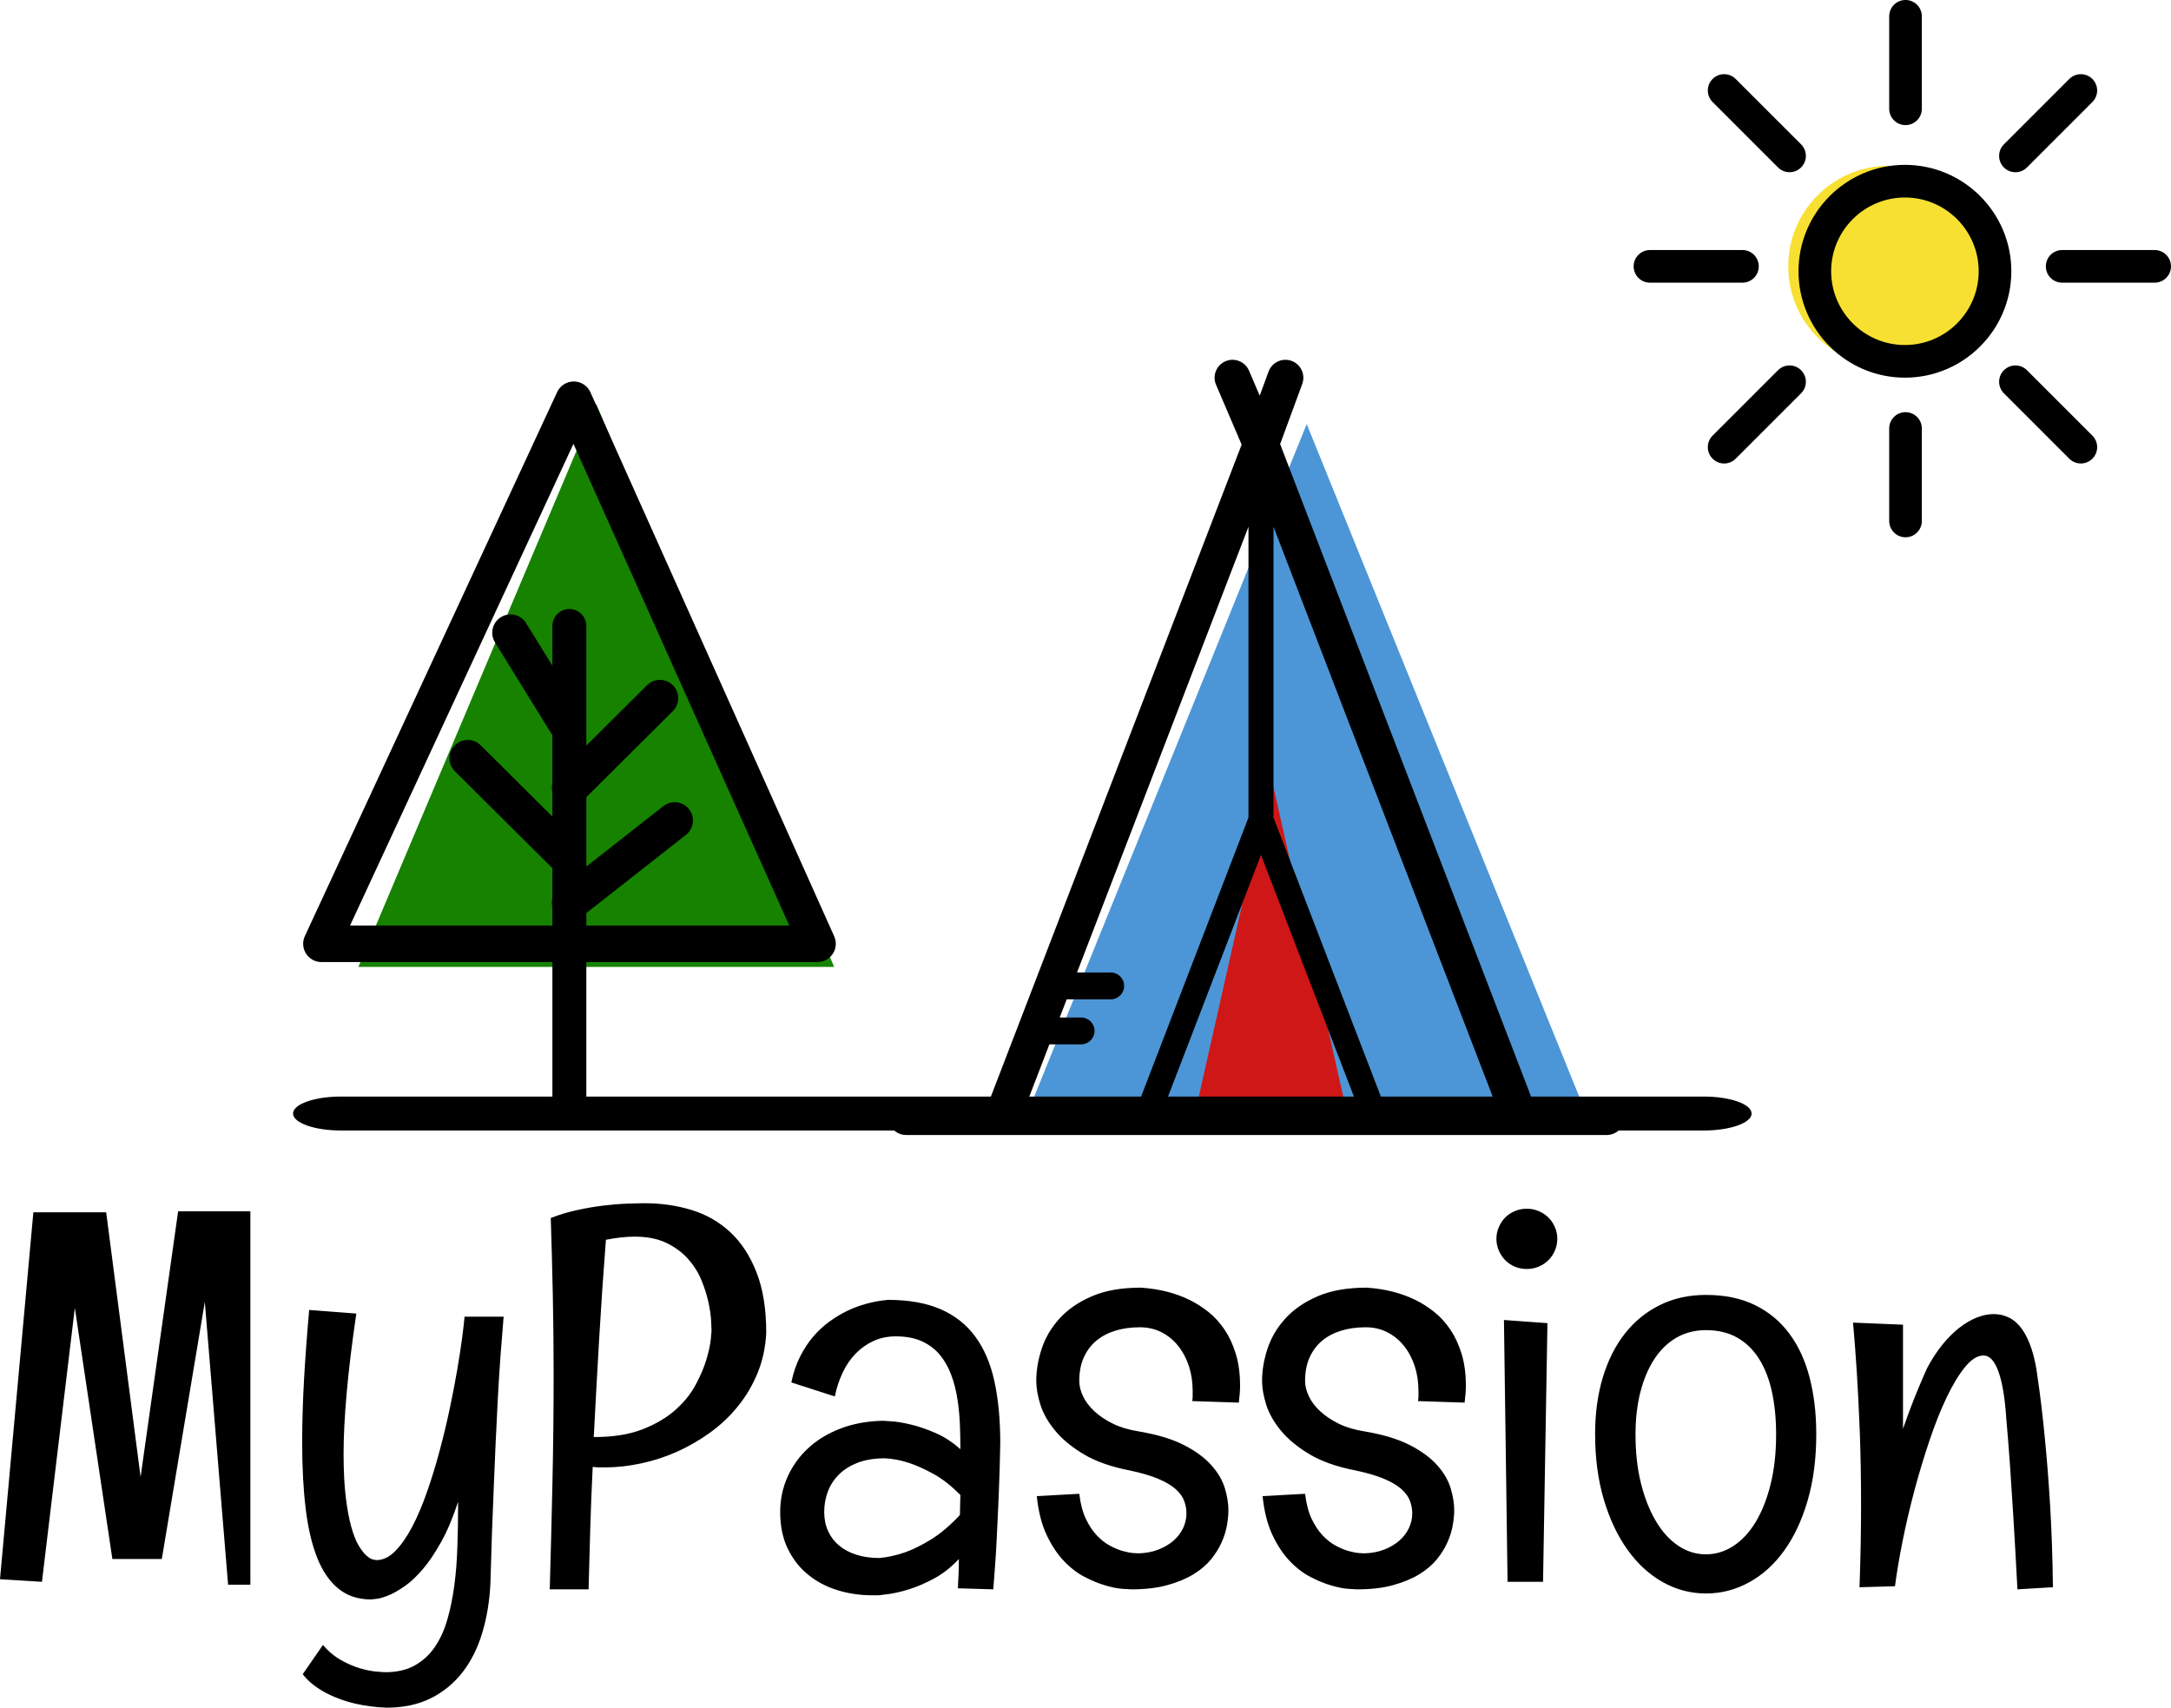 <?xml version="1.0" encoding="UTF-8" standalone="no"?>
<svg
   xmlns:dc="http://purl.org/dc/elements/1.1/"
   xmlns:cc="http://creativecommons.org/ns#"
   xmlns:rdf="http://www.w3.org/1999/02/22-rdf-syntax-ns#"
   xmlns:svg="http://www.w3.org/2000/svg"
   xmlns="http://www.w3.org/2000/svg"
   xmlns:sodipodi="http://sodipodi.sourceforge.net/DTD/sodipodi-0.dtd"
   xmlns:inkscape="http://www.inkscape.org/namespaces/inkscape"
   viewBox="0 0 416 327.241"
   data-svgdocument=""
   id="_NSeckdEUn8CgCMoXFdWiy"
   class="fl-svgdocument"
   x="0"
   y="0"
   style="overflow:hidden"
   version="1.1"
   sodipodi:docname="logo.svg"
   width="416"
   height="327.241"
   inkscape:version="0.92.4 (5da689c313, 2019-01-14)">
  <sodipodi:namedview
     pagecolor="#ffffff"
     bordercolor="#666666"
     borderopacity="1"
     objecttolerance="10"
     gridtolerance="10"
     guidetolerance="10"
     inkscape:pageopacity="0"
     inkscape:pageshadow="2"
     inkscape:window-width="1920"
     inkscape:window-height="1017"
     id="namedview24"
     showgrid="false"
     inkscape:snap-page="false"
     fit-margin-top="0"
     fit-margin-left="0"
     fit-margin-right="0"
     fit-margin-bottom="0"
     inkscape:zoom="1.39"
     inkscape:cx="432.77699"
     inkscape:cy="272.34706"
     inkscape:window-x="-8"
     inkscape:window-y="-8"
     inkscape:window-maximized="1"
     inkscape:current-layer="_NSeckdEUn8CgCMoXFdWiy" />
  <defs
     id="_ad9sB9fXefCUiIEZm7FuM"
     transform="matrix(1.076, 0, 0, 1.076, -18.987, -3.991)" />
  <polygon
     id="_BgvvCxrCzQJCrTAygk4yN"
     points="0.391,160.359 176.379,160.359 88.385,8 "
     transform="matrix(0.597,0,0,0.851,197.623,74.46)"
     style="fill:#4c96d7" />
  <polygon
     id="_yKsSTN6EFJpBquNp52DAI"
     points="0.391,160.359 176.379,160.359 88.385,8 "
     transform="matrix(0.169,0,0,0.433,228.613,145.285)"
     style="fill:#cf1717" />
  <polygon
     id="_i97fEVs74BU2Kppb6ryfF"
     points="0.391,160.359 176.379,160.359 88.385,8 "
     transform="matrix(0.518,0,0,0.708,68.471,71.761)"
     style="fill:#168200" />
  <circle
     id="__piAvsaxjazsP-GwRz68Y"
     cx="361.928"
     cy="51.043"
     r="19.269"
     style="fill:#f7e031;stroke-width:0.218" />
  <path
     text="MyPassion"
     font-size="100"
     letter-spacing="0"
     side="left"
     offset="0.5"
     dx="0"
     dy="0"
     space="preserve"
     href=""
     font-scale="contain"
     x="0"
     y="0"
     data-fl-textpath=""
     id="_V_DCe4xnSPWyWlFqeZAhl"
     d="m 47.975,232.125 v 71.551 H 43.707 L 39.246,249.491 31.004,298.757 H 21.533 L 14.339,250.63 8.038,303.127 0,302.629 6.392,232.318 h 13.952 l 6.595,50.708 7.195,-50.902 z m 41.04,20.192 h 7.489 q -0.295,3.475 -0.6,7.52 -0.295,4.044 -0.518,8.262 -0.224,4.217 -0.417,8.485 -0.203,4.268 -0.345,8.18 v 0 q -0.406,9.227 -0.65,18.607 v 0 q -0.244,5.162 -1.565,9.532 -1.311,4.37 -3.77,7.54 -2.459,3.181 -6.077,4.99 -3.618,1.809 -8.485,1.809 v 0 q -3.13,-0.102 -6.107,-0.793 v 0 q -1.291,-0.295 -2.622,-0.772 -1.341,-0.467 -2.662,-1.138 -1.311,-0.671 -2.53,-1.585 -1.209,-0.925 -2.154,-2.114 v 0 l 3.872,-5.609 q 1.636,1.89 3.526,2.927 1.88,1.047 3.597,1.545 1.707,0.498 3.049,0.62 1.341,0.122 1.829,0.122 v 0 q 3.232,0 5.538,-1.26 2.307,-1.27 3.841,-3.475 1.545,-2.215 2.439,-5.264 0.884,-3.049 1.362,-6.595 0.467,-3.547 0.589,-7.5 0.132,-3.943 0.132,-7.957 v 0 -0.6 q -1.494,4.563 -3.252,7.713 -1.758,3.15 -3.547,5.244 -1.789,2.083 -3.475,3.242 -1.687,1.169 -3.028,1.717 -1.341,0.549 -2.256,0.671 -0.915,0.122 -1.118,0.122 v 0 q -3.719,0 -6.25,-2.063 -2.53,-2.053 -4.075,-5.924 -1.534,-3.872 -2.205,-9.43 -0.671,-5.559 -0.671,-12.55 v 0 q 0,-5.609 0.346,-11.961 0.356,-6.351 0.996,-13.546 v 0 l 9.034,0.691 q -1.291,8.79 -1.86,15.365 -0.579,6.575 -0.579,11.483 v 0 q 0,4.959 0.427,8.384 0.417,3.425 1.067,5.711 0.64,2.276 1.413,3.547 0.772,1.26 1.463,1.88 0.701,0.62 1.24,0.752 0.549,0.122 0.701,0.122 v 0 q 1.88,0 3.597,-1.738 1.707,-1.738 3.221,-4.614 1.514,-2.876 2.825,-6.626 1.321,-3.75 2.408,-7.815 1.097,-4.075 1.961,-8.14 0.864,-4.065 1.463,-7.591 0.6,-3.526 0.945,-6.179 0.346,-2.652 0.447,-3.943 z m 57.808,3.079 v 0 q -0.203,4.166 -1.646,7.682 -1.433,3.526 -3.77,6.402 -2.327,2.886 -5.355,5.061 -3.028,2.185 -6.372,3.679 -3.353,1.484 -6.88,2.225 -3.516,0.752 -6.798,0.752 v 0 q -0.589,0 -1.189,0 -0.589,0 -1.24,-0.102 v 0 q -0.295,5.904 -0.467,11.737 -0.173,5.823 -0.325,11.737 v 0 h -7.439 q 0.295,-10.325 0.518,-20.568 0.224,-10.253 0.224,-20.67 v 0 q 0,-7.54 -0.152,-14.959 -0.152,-7.418 -0.396,-14.958 v 0 q 2.378,-0.945 5.01,-1.514 2.632,-0.579 5.091,-0.874 2.449,-0.295 4.532,-0.366 2.093,-0.081 3.384,-0.081 v 0 q 4.705,0 8.953,1.291 4.238,1.291 7.418,4.248 3.171,2.947 5.03,7.693 1.87,4.736 1.87,11.585 z m -30.72,-17.814 v 0 q -0.742,9.522 -1.291,18.952 -0.549,9.43 -1.037,18.851 v 0 h 0.091 q 5.457,0 9.258,-1.484 3.801,-1.494 6.3,-3.719 2.51,-2.236 3.892,-4.837 1.392,-2.612 2.063,-4.888 0.671,-2.286 0.823,-3.821 0.142,-1.545 0.142,-1.636 v 0 q 0,-0.549 -0.091,-2.083 -0.102,-1.545 -0.549,-3.557 -0.447,-2.002 -1.362,-4.187 -0.925,-2.185 -2.561,-3.994 -1.636,-1.809 -4.116,-3.008 -2.48,-1.189 -6.057,-1.189 v 0 q -2.48,0 -5.508,0.6 z m 75.568,38.951 v 0 q -0.091,5.01 -0.295,9.969 v 0 q -0.102,2.134 -0.203,4.471 -0.091,2.327 -0.224,4.685 -0.122,2.358 -0.295,4.644 -0.173,2.276 -0.325,4.268 v 0 l -6.788,-0.203 q 0.091,-1.443 0.142,-2.825 0.051,-1.392 0.051,-2.784 v 0 q -2.236,2.388 -4.715,3.719 -2.48,1.341 -4.715,2.043 v 0 q -2.581,0.843 -5.111,1.087 v 0 q -0.539,0.102 -1.016,0.102 -0.467,0 -1.016,0 v 0 q -3.475,0 -6.646,-0.965 -3.181,-0.976 -5.63,-2.957 -2.459,-1.982 -3.923,-4.99 -1.463,-2.998 -1.463,-7.063 v 0 q 0,-3.577 1.413,-6.727 1.413,-3.15 3.973,-5.508 2.551,-2.358 6.179,-3.75 3.618,-1.382 8.038,-1.484 v 0 q 0.142,0 1.687,0.102 1.534,0.091 3.74,0.62 2.215,0.518 4.766,1.636 2.551,1.118 4.736,3.099 v 0 q 0,-2.236 -0.091,-4.715 -0.102,-2.48 -0.478,-4.888 -0.366,-2.408 -1.169,-4.593 -0.793,-2.175 -2.154,-3.841 -1.362,-1.667 -3.445,-2.632 -2.083,-0.965 -5.061,-0.965 v 0 q -2.337,0 -4.268,0.894 -1.941,0.894 -3.425,2.429 -1.494,1.545 -2.48,3.648 -0.996,2.114 -1.494,4.542 v 0 l -8.333,-2.683 q 0.589,-2.825 1.707,-5.01 1.118,-2.185 2.53,-3.821 1.423,-1.636 3.028,-2.805 1.616,-1.169 3.201,-1.961 v 0 q 3.719,-1.829 8.038,-2.225 v 0 q 5.955,0 10.071,1.778 4.126,1.789 6.676,5.264 2.561,3.475 3.668,8.587 1.118,5.111 1.118,11.808 z m -7.733,13.79 v 0 q 0,-0.986 0.041,-1.961 0.051,-0.965 0.051,-1.86 v 0 q -2.622,-2.673 -5.183,-4.065 -2.551,-1.392 -4.634,-2.083 v 0 q -2.388,-0.793 -4.624,-0.894 v 0 q -3.069,0 -5.284,0.864 -2.205,0.874 -3.618,2.307 -1.413,1.443 -2.083,3.282 -0.671,1.829 -0.671,3.821 v 0 q 0,2.032 0.742,3.668 0.742,1.636 2.114,2.774 1.362,1.148 3.323,1.768 1.961,0.62 4.39,0.62 v 0 q 2.378,-0.203 4.959,-1.097 v 0 q 2.236,-0.793 4.939,-2.449 2.703,-1.667 5.538,-4.695 z m 53.439,-21.533 -8.932,-0.295 q 0.091,-0.447 0.091,-0.925 0,-0.467 0,-1.016 v 0 q 0,-2.53 -0.711,-4.736 -0.722,-2.205 -2.043,-3.872 -1.311,-1.656 -3.191,-2.632 -1.89,-0.965 -4.177,-0.965 v 0 q -2.622,0 -4.756,0.671 -2.134,0.671 -3.648,1.961 -1.514,1.291 -2.358,3.201 -0.843,1.91 -0.843,4.441 v 0 q 0,1.433 0.722,2.947 0.711,1.514 2.154,2.856 1.443,1.341 3.547,2.388 2.114,1.037 4.939,1.484 v 0 q 5.305,0.894 8.658,2.601 3.353,1.717 5.264,3.851 1.91,2.134 2.601,4.41 0.691,2.286 0.691,4.268 v 0 q 0,1.24 -0.274,2.835 -0.264,1.585 -1.016,3.272 -0.742,1.687 -2.053,3.303 -1.321,1.606 -3.404,2.876 -2.083,1.26 -4.979,2.053 -2.906,0.803 -6.88,0.803 v 0 q -0.396,0 -1.758,-0.102 -1.362,-0.102 -3.221,-0.65 -1.87,-0.539 -3.973,-1.636 -2.114,-1.087 -3.994,-3.079 -1.89,-1.982 -3.303,-5.01 -1.413,-3.028 -1.86,-7.388 v 0 l 8.14,-0.447 q 0.346,2.876 1.26,4.807 0.925,1.941 2.134,3.201 1.219,1.27 2.53,1.961 1.321,0.701 2.48,1.016 1.169,0.325 1.992,0.376 0.813,0.051 0.965,0.051 v 0 q 2.083,-0.051 3.801,-0.722 1.707,-0.671 2.896,-1.707 1.189,-1.047 1.839,-2.408 0.64,-1.372 0.64,-2.805 v 0 q 0,-1.24 -0.447,-2.429 -0.447,-1.199 -1.656,-2.266 -1.219,-1.067 -3.323,-1.951 -2.114,-0.894 -5.437,-1.595 v 0 q -5.355,-1.037 -8.81,-3.099 -3.445,-2.053 -5.477,-4.512 -2.032,-2.459 -2.835,-4.99 -0.793,-2.53 -0.793,-4.563 v 0 q 0,-3.028 1.047,-6.179 1.037,-3.15 3.394,-5.752 2.358,-2.612 6.179,-4.268 3.821,-1.667 9.43,-1.667 v 0 q 5.305,0.346 9.481,2.429 v 0 q 1.778,0.894 3.496,2.256 1.707,1.372 3.049,3.353 1.341,1.982 2.154,4.644 0.823,2.652 0.823,6.128 v 0 q 0,0.742 -0.071,1.555 -0.081,0.823 -0.173,1.667 z m 43.268,0 -8.932,-0.295 q 0.091,-0.447 0.091,-0.925 0,-0.467 0,-1.016 v 0 q 0,-2.53 -0.711,-4.736 -0.722,-2.205 -2.043,-3.872 -1.311,-1.656 -3.191,-2.632 -1.89,-0.965 -4.177,-0.965 v 0 q -2.622,0 -4.756,0.671 -2.134,0.671 -3.648,1.961 -1.514,1.291 -2.358,3.201 -0.843,1.91 -0.843,4.441 v 0 q 0,1.433 0.722,2.947 0.711,1.514 2.154,2.856 1.443,1.341 3.547,2.388 2.114,1.037 4.939,1.484 v 0 q 5.305,0.894 8.658,2.601 3.353,1.717 5.264,3.851 1.91,2.134 2.601,4.41 0.691,2.286 0.691,4.268 v 0 q 0,1.24 -0.274,2.835 -0.264,1.585 -1.016,3.272 -0.742,1.687 -2.053,3.303 -1.321,1.606 -3.404,2.876 -2.083,1.26 -4.979,2.053 -2.906,0.803 -6.88,0.803 v 0 q -0.396,0 -1.758,-0.102 -1.362,-0.102 -3.221,-0.65 -1.87,-0.539 -3.973,-1.636 -2.114,-1.087 -3.994,-3.079 -1.89,-1.982 -3.303,-5.01 -1.413,-3.028 -1.86,-7.388 v 0 l 8.14,-0.447 q 0.346,2.876 1.26,4.807 0.925,1.941 2.134,3.201 1.219,1.27 2.53,1.961 1.321,0.701 2.48,1.016 1.169,0.325 1.992,0.376 0.813,0.051 0.965,0.051 v 0 q 2.083,-0.051 3.801,-0.722 1.707,-0.671 2.896,-1.707 1.189,-1.047 1.839,-2.408 0.64,-1.372 0.64,-2.805 v 0 q 0,-1.24 -0.447,-2.429 -0.447,-1.199 -1.656,-2.266 -1.219,-1.067 -3.323,-1.951 -2.114,-0.894 -5.437,-1.595 v 0 q -5.355,-1.037 -8.81,-3.099 -3.445,-2.053 -5.477,-4.512 -2.032,-2.459 -2.835,-4.99 -0.793,-2.53 -0.793,-4.563 v 0 q 0,-3.028 1.047,-6.179 1.037,-3.15 3.394,-5.752 2.358,-2.612 6.179,-4.268 3.821,-1.667 9.43,-1.667 v 0 q 5.305,0.346 9.481,2.429 v 0 q 1.778,0.894 3.496,2.256 1.707,1.372 3.049,3.353 1.341,1.982 2.154,4.644 0.823,2.652 0.823,6.128 v 0 q 0,0.742 -0.071,1.555 -0.081,0.823 -0.173,1.667 z m 17.761,-31.411 v 0 q 0,1.24 -0.478,2.307 -0.467,1.067 -1.26,1.839 -0.793,0.772 -1.86,1.219 -1.067,0.437 -2.256,0.437 v 0 q -1.199,0 -2.256,-0.437 -1.067,-0.447 -1.839,-1.219 -0.772,-0.772 -1.24,-1.839 -0.478,-1.067 -0.478,-2.307 v 0 q 0,-1.189 0.478,-2.256 0.467,-1.067 1.24,-1.839 0.772,-0.762 1.839,-1.209 1.057,-0.447 2.256,-0.447 v 0 q 1.189,0 2.256,0.447 1.067,0.447 1.86,1.209 0.793,0.772 1.26,1.839 0.478,1.067 0.478,2.256 z m -10.223,15.578 8.333,0.6 -0.843,49.57 h -6.798 z m 59.844,21.838 v 0 q 0,7.144 -1.667,12.804 -1.656,5.65 -4.512,9.593 -2.856,3.953 -6.727,6.057 -3.872,2.114 -8.231,2.114 v 0 q -4.42,0 -8.292,-2.185 -3.872,-2.185 -6.748,-6.209 -2.876,-4.014 -4.542,-9.644 -1.656,-5.63 -1.656,-12.53 v 0 q 0,-5.904 1.463,-10.792 1.463,-4.888 4.217,-8.414 2.754,-3.516 6.697,-5.477 3.943,-1.961 8.861,-1.961 v 0 q 5.457,0 9.42,1.961 3.973,1.961 6.575,5.477 2.612,3.526 3.872,8.414 1.27,4.888 1.27,10.792 z m -7.693,0.102 v 0 q 0,-4.471 -0.793,-8.14 -0.793,-3.679 -2.459,-6.331 -1.667,-2.652 -4.197,-4.095 -2.53,-1.433 -5.996,-1.433 v 0 q -3.13,0 -5.64,1.433 -2.5,1.443 -4.238,4.095 -1.738,2.652 -2.683,6.331 -0.935,3.668 -0.935,8.14 v 0 q 0,5.203 1.057,9.42 1.067,4.217 2.886,7.246 1.809,3.028 4.268,4.664 2.449,1.636 5.284,1.636 v 0 q 2.774,0 5.233,-1.585 2.449,-1.585 4.268,-4.563 1.809,-2.977 2.876,-7.225 1.067,-4.238 1.067,-9.593 z m 53.039,29.267 -6.798,0.406 q -0.396,-7.55 -0.762,-13.576 -0.376,-6.026 -0.671,-10.294 v 0 q -0.356,-4.959 -0.701,-8.831 v 0 q -0.396,-6.006 -1.514,-9.054 -1.108,-3.059 -2.845,-3.059 v 0 q -1.738,0 -3.526,2.185 -1.789,2.185 -3.526,5.803 -1.738,3.628 -3.292,8.262 -1.565,4.644 -2.886,9.552 -1.311,4.918 -2.276,9.725 -0.965,4.817 -1.463,8.689 v 0 l -6.798,0.193 q 0.295,-8.231 0.295,-15.629 v 0 q 0,-7.733 -0.244,-14.166 -0.254,-6.422 -0.549,-11.087 v 0 q -0.346,-5.457 -0.742,-9.827 v 0 l 9.573,0.396 v 19.948 q 1.138,-3.272 2.032,-5.508 0.894,-2.236 1.494,-3.618 v 0 q 0.691,-1.636 1.138,-2.581 v 0 q 1.291,-2.429 2.825,-4.339 1.545,-1.91 3.201,-3.232 1.667,-1.311 3.374,-2.012 1.717,-0.691 3.303,-0.691 v 0 q 1.585,0 2.977,0.691 1.392,0.701 2.459,2.185 1.067,1.494 1.829,3.801 0.772,2.307 1.169,5.528 v 0 q 0.793,5.366 1.392,11.717 v 0 q 0.549,5.457 0.996,12.743 0.437,7.296 0.539,15.68 z"
     inkscape:connector-curvature="0"
     style="font-size:100px;font-family:Englebert;letter-spacing:0;text-anchor:middle;fill:#000000;stroke-width:1.016" />
  <g
     id="_IgNMwPYraIRTUHe8W--jb"
     transform="matrix(1.151,0,0,1.151,-95.659,-108.356)">
    <path
       id="_W7ObXJ4BSZ9pGU5wXxYoj"
       d="M 81.44,86.337 H 74.555 L 51.302,25.878 53.346,20.321 c 0.313,-0.856 -0.128,-1.807 -0.986,-2.122 -0.851,-0.313 -1.809,0.125 -2.122,0.981 l -0.82,2.23 -0.988,-2.31 c -0.359,-0.837 -1.333,-1.228 -2.17,-0.869 -0.841,0.359 -1.231,1.331 -0.872,2.17 l 2.363,5.524 -23.233,60.41 h -7.724 c -0.915,0 -1.654,0.74 -1.654,1.654 0,0.914 0.739,1.654 1.654,1.654 h 8.862 12.092 27.648 8.022 8.022 c 0.915,0 1.654,-0.74 1.654,-1.654 0,-0.914 -0.739,-1.652 -1.654,-1.652 z m -40.575,0 8.671,-22.548 8.671,22.548 z m -12.803,0 1.947,-5.061 h 2.927 c 0.684,0 1.239,-0.554 1.239,-1.238 0,-0.687 -0.556,-1.24 -1.239,-1.24 h -1.974 l 0.642,-1.675 h 4.064 c 0.685,0 1.239,-0.557 1.239,-1.242 0,-0.684 -0.555,-1.238 -1.239,-1.238 H 32.56 L 48.381,33.507 V 60.343 L 38.38,86.337 h -0.633 z m 37.334,0 H 60.693 L 50.691,60.343 V 33.507 l 20.319,52.83 z"
       transform="matrix(1.804,0,0,1.804,203.674,121.395)"
       inkscape:connector-curvature="0"
       style="fill:#000000" />
    <path
       id="_mtrrfKQOt4C6tASPHFx_r"
       d="m 49.001,22.768 c -1.641,0 -2.97,-1.329 -2.97,-2.97 V 2.97 c 0,-1.64 1.329,-2.97 2.97,-2.97 1.64,0 2.969,1.33 2.969,2.97 v 16.829 c 0,1.64 -1.329,2.969 -2.969,2.969 z"
       transform="matrix(0.915,0,0,0.915,355.502,94.138)"
       inkscape:connector-curvature="0"
       style="fill:#000000" />
    <path
       id="_YCWn-DGgPy-EBZOCAs6xH"
       d="m 49.001,98 c -1.641,0 -2.97,-1.329 -2.97,-2.97 V 78.203 c 0,-1.64 1.329,-2.97 2.97,-2.97 1.64,0 2.969,1.33 2.969,2.97 v 16.828 c 0,1.64 -1.329,2.969 -2.969,2.969 z"
       transform="matrix(0.915,0,0,0.915,355.502,93.924)"
       inkscape:connector-curvature="0"
       style="fill:#000000" />
    <path
       id="_xiOEINHfOh5V-n2289ooQ"
       d="M 95.032,51.968 H 78.203 c -1.64,0 -2.97,-1.328 -2.97,-2.969 0,-1.64 1.33,-2.97 2.97,-2.97 h 16.829 c 1.64,0 2.97,1.33 2.97,2.97 -10e-4,1.641 -1.331,2.969 -2.97,2.969 z"
       transform="matrix(0.915,0,0,0.915,354.859,93.653)"
       inkscape:connector-curvature="0"
       style="fill:#000000" />
    <path
       id="_8wwx5EkmPpGsBRCjo-6rm"
       d="M 19.798,51.968 H 2.969 C 1.329,51.968 0,50.64 0,49 0,47.36 1.329,46.03 2.969,46.03 h 16.829 c 1.64,0 2.97,1.33 2.97,2.97 0,1.64 -1.33,2.968 -2.97,2.968 z"
       transform="matrix(0.915,0,0,0.915,355.074,93.653)"
       inkscape:connector-curvature="0"
       style="fill:#000000" />
    <path
       id="_RTlekEmWEvbfrQ0_IfGP0"
       d="m 81.549,84.519 c -0.76,0 -1.52,-0.29 -2.1,-0.87 L 67.55,71.75 c -1.16,-1.16 -1.16,-3.039 0,-4.198 1.159,-1.16 3.039,-1.16 4.199,0 l 11.9,11.898 c 1.16,1.16 1.16,3.04 0,4.199 -0.579,0.58 -1.34,0.87 -2.1,0.87 z"
       transform="matrix(0.915,0,0,0.915,354.907,93.971)"
       inkscape:connector-curvature="0"
       style="fill:#000000" />
    <path
       id="_bs0uH4XzALQNltfFftFK9"
       d="m 28.353,31.321 c -0.759,0 -1.519,-0.29 -2.099,-0.87 l -11.9,-11.899 c -1.16,-1.159 -1.16,-3.039 0,-4.199 1.16,-1.16 3.04,-1.16 4.2,0 l 11.9,11.899 c 1.16,1.159 1.16,3.04 0,4.2 -0.581,0.579 -1.341,0.869 -2.101,0.869 z"
       transform="matrix(0.915,0,0,0.915,355.088,94.153)"
       inkscape:connector-curvature="0"
       style="fill:#000000" />
    <path
       id="_u8FEJi1HVyWa68ZplAy2B"
       d="m 16.454,84.521 c -0.76,0 -1.52,-0.29 -2.1,-0.87 -1.16,-1.159 -1.16,-3.039 0,-4.199 L 26.253,67.553 c 1.16,-1.16 3.039,-1.16 4.199,0 1.16,1.159 1.16,3.038 0,4.198 l -11.899,11.9 c -0.578,0.58 -1.339,0.87 -2.099,0.87 z"
       transform="matrix(0.915,0,0,0.915,355.088,93.97)"
       inkscape:connector-curvature="0"
       style="fill:#000000" />
    <path
       id="_DelgUmeOU2oXaYv7BxCKe"
       d="m 69.652,31.324 c -0.76,0 -1.521,-0.29 -2.1,-0.87 -1.16,-1.159 -1.16,-3.041 0,-4.2 l 11.899,-11.9 c 1.16,-1.161 3.04,-1.161 4.199,0 1.16,1.159 1.16,3.04 0,4.199 l -11.899,11.9 c -0.58,0.581 -1.339,0.871 -2.099,0.871 z"
       transform="matrix(0.915,0,0,0.915,354.906,94.153)"
       inkscape:connector-curvature="0"
       style="fill:#000000" />
    <path
       id="_hUKQYueFe6UXkX0SdyEgE"
       d="M 49.001,68.362 C 38.326,68.362 29.64,59.676 29.64,49 c 0,-10.675 8.686,-19.361 19.361,-19.361 10.676,0 19.361,8.686 19.361,19.361 0,10.676 -8.685,19.362 -19.361,19.362 z m 0,-32.783 c -7.401,0 -13.422,6.02 -13.422,13.421 0,7.4 6.021,13.422 13.422,13.422 7.401,0 13.421,-6.021 13.421,-13.422 0,-7.401 -6.02,-13.421 -13.421,-13.421 z"
       transform="matrix(0.915,0,0,0.915,355.402,94.468)"
       inkscape:connector-curvature="0"
       style="fill:#000000" />
    <path
       id="_09NgMxOIl4MLCCHelL8E_"
       d="M 73.138,70.965 H 27.361 c -0.576,0 -1.112,-0.294 -1.422,-0.779 -0.31,-0.485 -0.351,-1.096 -0.108,-1.618 L 49.113,18.359 c 0.276,-0.596 0.874,-0.978 1.531,-0.978 0.003,0 0.007,0 0.011,0 0.661,0.004 1.259,0.394 1.529,0.998 l 22.495,50.209 c 0.234,0.522 0.188,1.127 -0.124,1.607 -0.311,0.48 -0.845,0.77 -1.417,0.77 z M 30.003,67.59 h 40.53 L 50.617,23.137 Z"
       transform="matrix(1.804,0,0,1.804,87.264,126.296)"
       inkscape:connector-curvature="0"
       style="fill:#000000" />
    <path
       id="_8hQOo6fyCyW9BbK2Qq7cC"
       d="m 50.284,86.041 c -0.865,0 -1.566,-0.701 -1.566,-1.566 V 39.808 c 0,-0.865 0.701,-1.566 1.566,-1.566 0.865,0 1.566,0.701 1.566,1.566 v 44.667 c 0,0.864 -0.702,1.566 -1.566,1.566 z"
       transform="matrix(1.804,0,0,1.804,87.185,126.547)"
       inkscape:connector-curvature="0"
       style="fill:#000000" />
    <path
       id="_7v2tDBv7vSKClTboehG8W"
       d="m 50.272,67.604 c -0.5,0 -0.996,-0.222 -1.329,-0.646 -0.575,-0.733 -0.447,-1.794 0.286,-2.369 l 9.643,-7.566 c 0.732,-0.575 1.793,-0.447 2.369,0.286 0.575,0.733 0.447,1.794 -0.286,2.369 l -9.643,7.566 c -0.308,0.242 -0.675,0.36 -1.04,0.36 z m -0.486,-4.398 c -0.43,0 -0.86,-0.164 -1.19,-0.491 L 39.629,53.8 c -0.661,-0.657 -0.664,-1.726 -0.007,-2.387 0.658,-0.661 1.725,-0.664 2.387,-0.007 l 8.967,8.915 c 0.661,0.657 0.664,1.726 0.007,2.387 -0.33,0.332 -0.763,0.498 -1.197,0.498 z m 0.485,-6.218 c -0.434,0 -0.867,-0.166 -1.196,-0.498 -0.657,-0.661 -0.654,-1.729 0.006,-2.386 l 8.286,-8.241 c 0.661,-0.658 1.73,-0.654 2.386,0.006 0.657,0.661 0.654,1.729 -0.006,2.386 l -8.286,8.241 c -0.329,0.329 -0.759,0.492 -1.19,0.492 z m -0.372,-5.976 c -0.565,0 -1.118,-0.284 -1.438,-0.801 l -5.129,-8.306 c -0.49,-0.793 -0.244,-1.833 0.549,-2.322 0.792,-0.49 1.833,-0.244 2.323,0.549 l 5.129,8.306 c 0.49,0.793 0.244,1.833 -0.549,2.322 -0.276,0.171 -0.582,0.252 -0.885,0.252 z"
       transform="matrix(1.804,0,0,1.804,87.341,125.484)"
       inkscape:connector-curvature="0"
       style="fill:#000000" />
    <path
       id="_y8-tZ3ixPD2D-qgxeWBTI"
       d="m 50.284,86.041 c -0.865,0 -1.566,-0.701 -1.566,-1.566 V 39.808 c 0,-0.865 0.701,-1.566 1.566,-1.566 0.865,0 1.566,0.701 1.566,1.566 v 44.667 c 0,0.864 -0.702,1.566 -1.566,1.566 z"
       transform="matrix(0,1.804,-5.08,0,568.985,188.822)"
       inkscape:connector-curvature="0"
       style="fill:#000000" />
  </g>
</svg>
